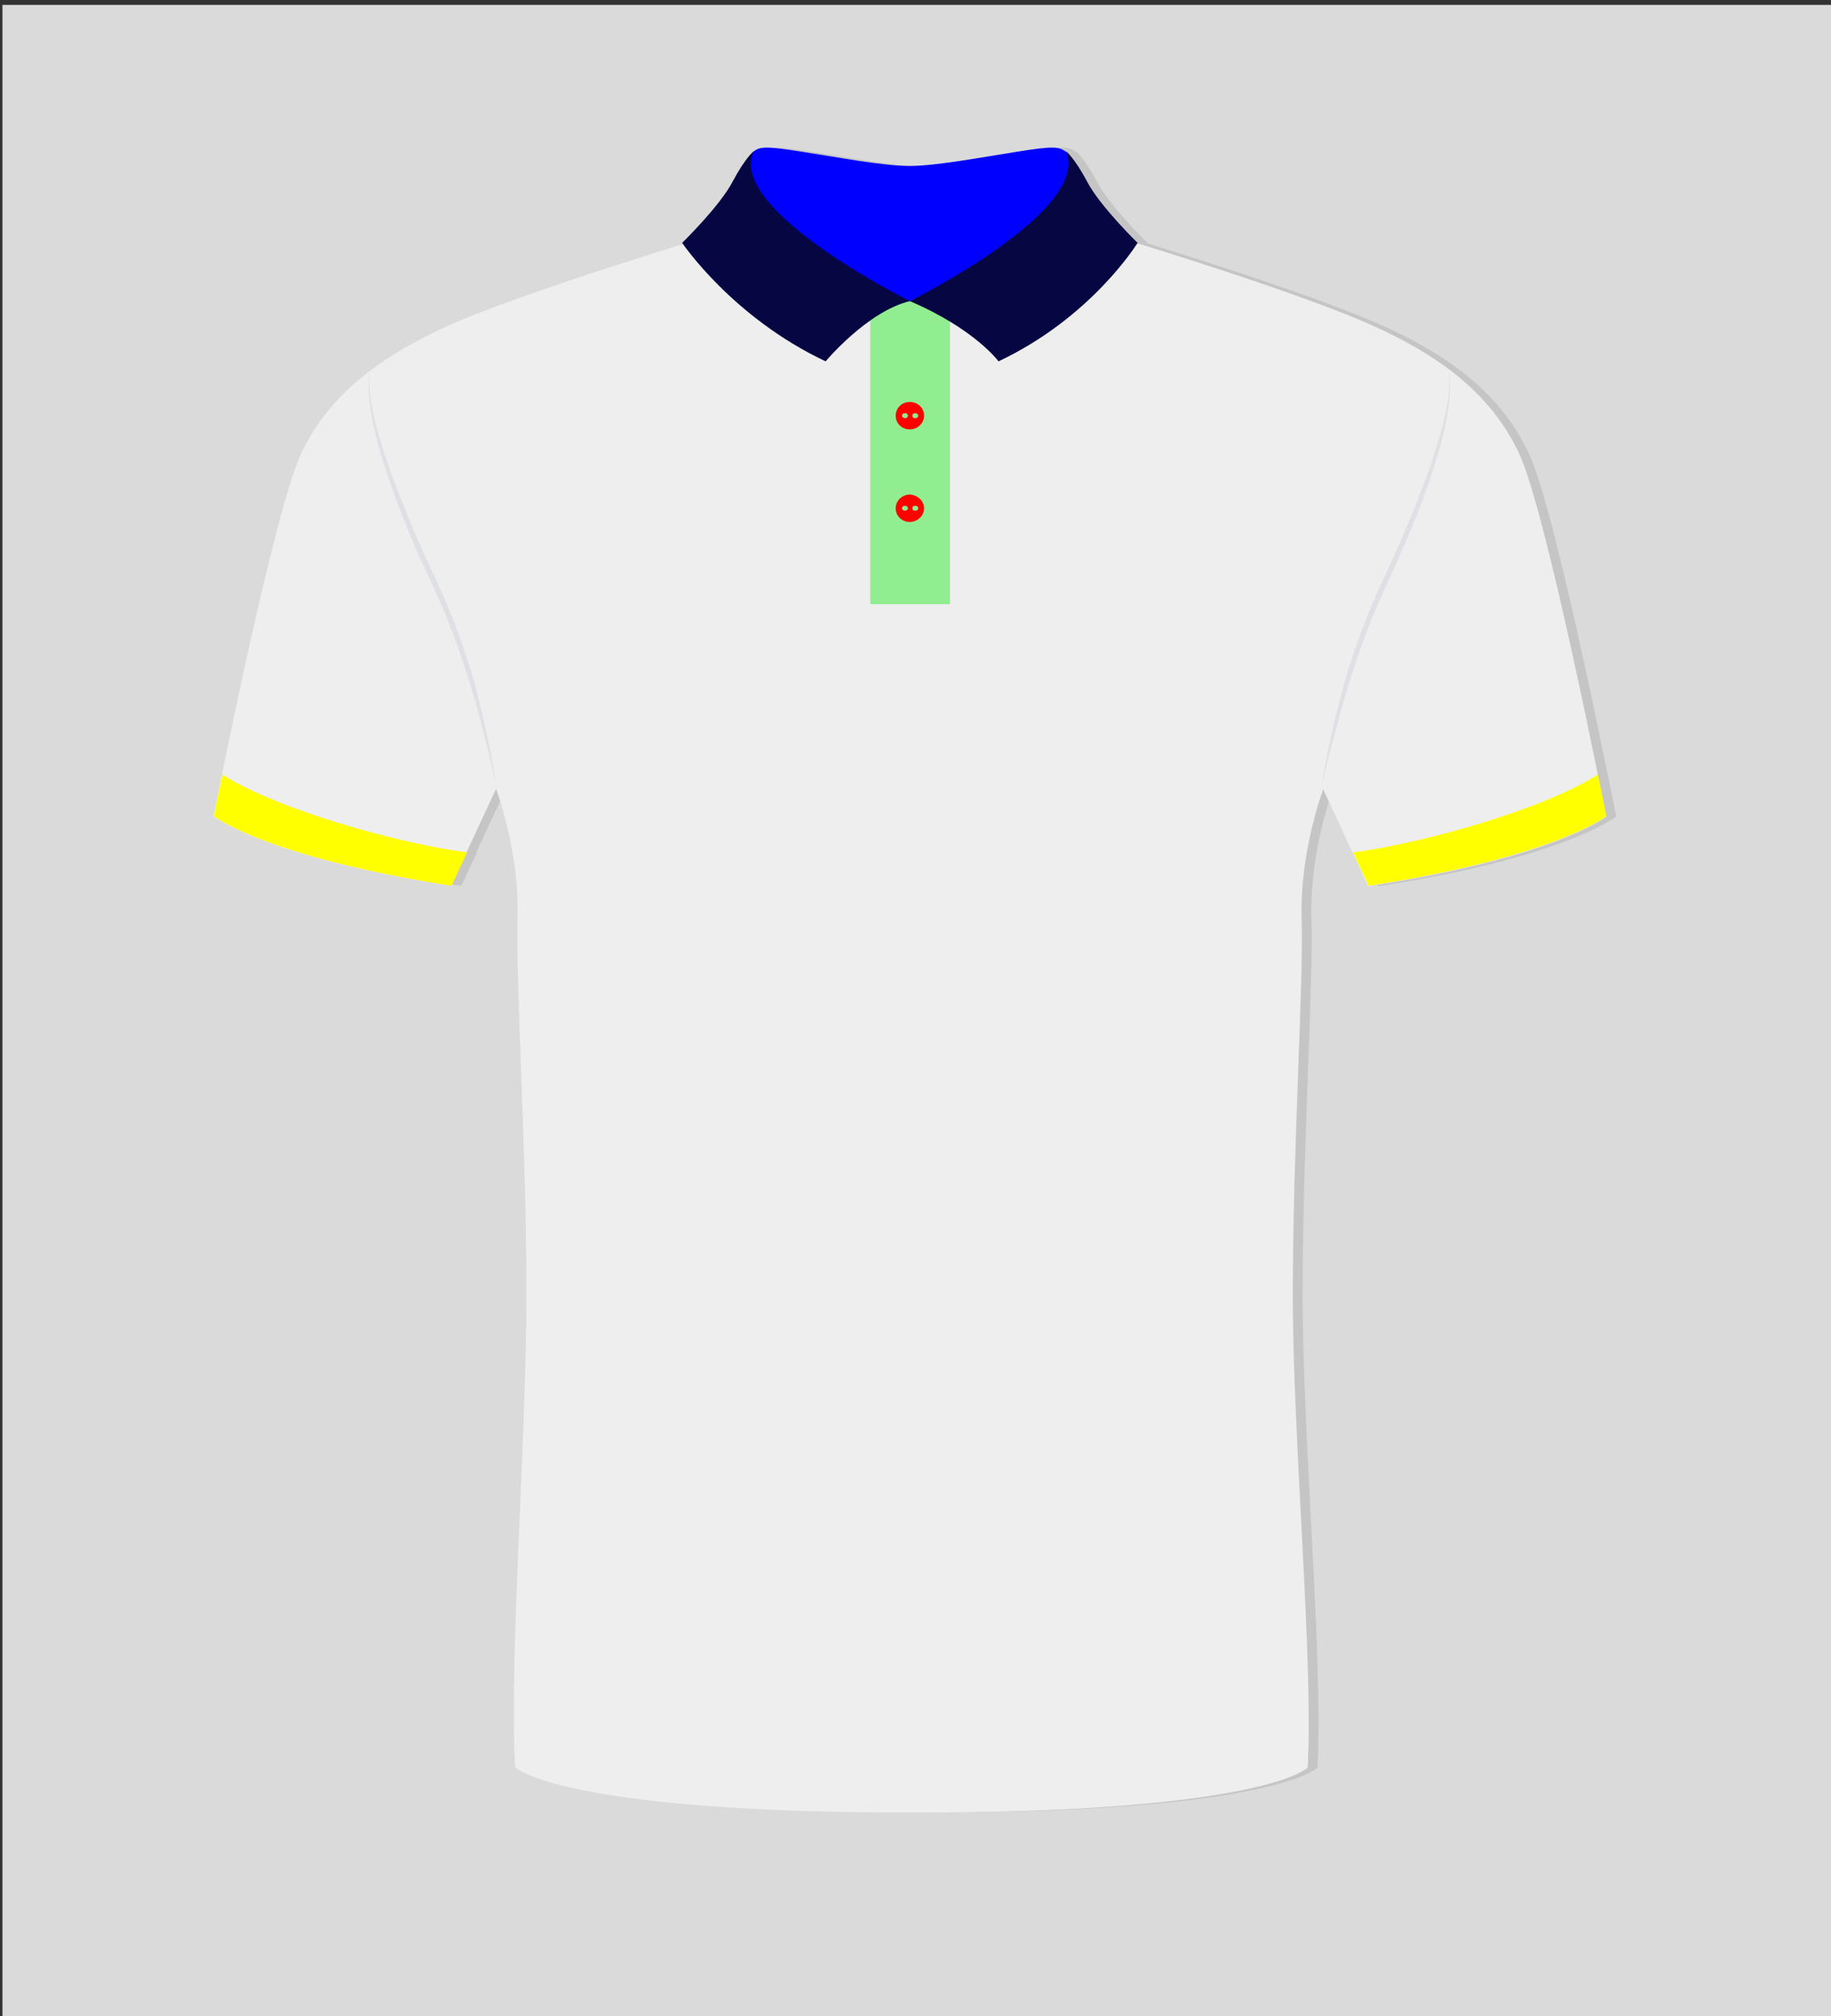 <?xml version="1.0" encoding="utf-8"?>
<!-- Generator: Adobe Illustrator 22.0.0, SVG Export Plug-In . SVG Version: 6.00 Build 0)  -->
<svg version="1.1" xmlns="http://www.w3.org/2000/svg" xmlns:xlink="http://www.w3.org/1999/xlink" x="0px" y="0px"
	 viewBox="0 0 373.9 411.8" style="enable-background:new 0 0 373.9 411.8;" xml:space="preserve">

	<rect x="0" y="0" width="373.9" height="411.8" fill="#333333" stroke="none"/>

	<!-- Default styles -->
	<style type="text/css">
		.st0{fill:#DADADA;} 
		.st1{opacity:0.10;}
		.st5{opacity:0.6;}
		.st6{fill:#D6D7DD;}

		.polo-collar{fill: #060742;}
		.polo-sleeve{fill: yellow;}
		.polo-nect{fill: lightgreen;}
		.polo-color{fill: #EEEEEE;}
		.polo-collar-inner{fill: blue;}
		.polo-button{fill: red;}
		
	</style>

	<g id="Layer_2">
		<rect x="0.5" y="1" class="st0" width="373.5" height="412"/>
	</g>
	<g id="Layer_1">
		<g>
			<g class="st1">
				<path d="M312.2,92.6c-5.7-12.1-16.3-20.8-35.1-28.3c-18.8-7.5-49.7-16.7-49.7-16.7l-38.9,10.2l-39.6-10.2c0,0-31.3,9.3-50.1,16.7
					C80,71.8,69.2,80.6,63.5,92.6c-5.7,12.1-17.9,74.1-17.9,74.1s10.5,8.3,48.5,14.2l9.2-19.8c0,0,4.8,12.7,4.4,26.4
					c-0.4,13.7,1.8,47,1.8,76.9c0,29.9-3.6,75.3-2.3,96.5c0,0,9.2,9.2,81.2,9.2S269,361,269,361c1.3-21.2-3-66.5-3-96.5
					c0-29.9,2.2-63.2,1.8-76.9c-0.4-13.7,4.4-26.4,4.4-26.4l9.2,19.8c38-5.8,48.6-14.2,48.6-14.2S317.9,104.7,312.2,92.6z"/>
				<path d="M107,353.9c0,2.6,0.1,4.9,0.3,7.1c0,0,9.2,9.2,81.2,9.2S269,361,269,361c0.1-2.1,0.2-4.5,0.2-7.1c0,0-22.2,8.1-80.3,8.1
					C130.8,362,107,353.9,107,353.9z"/>
				<path d="M47.4,158.2c-1.1,5.2-1.7,8.5-1.7,8.5s10.5,8.3,48.5,14.2l3.2-6.8C82.4,172.1,58.2,165.1,47.4,158.2z"/>
				<path d="M328.3,158.2c1.1,5.2,1.7,8.5,1.7,8.5s-10.5,8.3-48.5,14.2l-3.2-6.8C293.3,172.1,317.5,165.1,328.3,158.2z"/>
				<path d="M209.6,31c-7,1.1-16.5,2.9-21.9,2.9c-5.3,0-14.8-1.8-21.9-2.9c-7.6-1.2-8.7-1.1-10.1,0.1l-2.3,3.9l4.1,21.1l30.3,5.8
					l30.3-5.8l3.6-21.2l-1.9-3.8C218.3,29.9,217.1,29.8,209.6,31z"/>
				<rect  x="179.7" y="61.5" width="16.3" height="61.9"/>
				<path d="M187.8,61.5c0,0,37.1-18.4,31.9-30.6c0,0,1.7,1.3,4.3,6.2c2.6,5,10.3,12.5,10.3,12.5s-9.3,15.2-28.4,24.2
					C205.9,73.8,201.1,67.2,187.8,61.5z"/>
				<path d="M187.8,61.5c0,0-37.5-18.6-31.9-30.6c0,0-1.7,1.3-4.3,6.2c-2.6,5-10.3,12.5-10.3,12.5s10.2,15.2,29.3,24.2
					C170.6,73.8,179.1,63.6,187.8,61.5z"/>
				<path d="M190.7,103.8c0,1.5-1.3,2.8-2.9,2.8c-1.6,0-2.9-1.2-2.9-2.8c0-1.5,1.3-2.8,2.9-2.8C189.4,101.1,190.7,102.3,190.7,103.8z
					"/>
				<ellipse cx="186.8" cy="103.8" rx="0.6" ry="0.5"/>
				<path d="M189.5,103.8c0,0.3-0.2,0.5-0.6,0.5s-0.6-0.2-0.6-0.5c0-0.3,0.2-0.5,0.6-0.5S189.5,103.5,189.5,103.8z"/>
				<path d="M190.7,84.9c0,1.5-1.3,2.8-2.9,2.8c-1.6,0-2.9-1.2-2.9-2.8s1.3-2.8,2.9-2.8C189.4,82.1,190.7,83.3,190.7,84.9z"/>
				<path d="M187.4,84.9c0,0.3-0.2,0.5-0.6,0.5c-0.3,0-0.6-0.2-0.6-0.5c0-0.3,0.2-0.5,0.6-0.5C187.1,84.3,187.4,84.6,187.4,84.9z"/>
				<path d="M189.5,84.9c0,0.3-0.2,0.5-0.6,0.5s-0.6-0.2-0.6-0.5c0-0.3,0.2-0.5,0.6-0.5S189.5,84.6,189.5,84.9z"/>
				<path d="M103.4,161.1c-0.7-3.7-1.6-7.3-2.5-10.9c-0.9-3.6-1.9-7.2-3-10.8c-2.2-7.1-4.8-14.1-8-20.8c-3.2-6.8-6.1-13.7-8.5-20.8
					c-1.2-3.5-2.3-7.1-3.1-10.8c-0.4-1.8-0.7-3.7-0.9-5.6c-0.2-1.9-0.2-3.8,0.2-5.6c-0.5,3.7,0.3,7.4,1.2,11
					c0.9,3.6,2.1,7.2,3.4,10.7c2.6,7,5.5,13.9,8.7,20.6c3.2,6.8,5.8,13.8,7.9,21C100.7,146.4,102.4,153.7,103.4,161.1z"/>
				<path d="M271.8,161.1c1.1-7.4,2.8-14.7,4.8-21.9c2.1-7.2,4.7-14.2,7.9-21c3.2-6.7,6.1-13.6,8.7-20.6c1.3-3.5,2.4-7,3.4-10.7
					c0.9-3.6,1.7-7.3,1.2-11c0.4,1.8,0.3,3.7,0.2,5.6c-0.2,1.9-0.5,3.7-0.9,5.6c-0.8,3.7-1.9,7.3-3.1,10.8c-2.4,7.1-5.4,14-8.5,20.8
					c-3.2,6.7-5.8,13.7-8,20.8c-1.1,3.6-2.1,7.1-3,10.8C273.4,153.8,272.6,157.4,271.8,161.1z"/>
			</g>
			<g>
				<g>
					<path class="polo-color" d="M310.2,92.6c-5.7-12.1-16.3-20.8-35.1-28.3c-18.8-7.5-49.7-16.7-49.7-16.7l-38.9,10.2l-39.6-10.2
						c0,0-31.3,9.3-50.1,16.7C78,71.8,67.2,80.6,61.5,92.6c-5.7,12.1-17.9,74.1-17.9,74.1s10.5,8.3,48.5,14.2l9.2-19.8
						c0,0,4.8,12.7,4.4,26.4c-0.4,13.7,1.8,47,1.8,76.9c0,29.9-3.6,75.3-2.3,96.5c0,0,9.2,9.2,81.2,9.2S267,361,267,361
						c1.3-21.2-3-66.5-3-96.5c0-29.9,2.2-63.2,1.8-76.9c-0.4-13.7,4.4-26.4,4.4-26.4l9.2,19.8c38-5.8,48.6-14.2,48.6-14.2
						S315.9,104.7,310.2,92.6z"/>
					<path class="polo-color" d="M105,353.9c0,2.6,0.1,4.9,0.3,7.1c0,0,9.2,9.2,81.2,9.2S267,361,267,361c0.1-2.1,0.2-4.5,0.2-7.1
						c0,0-22.2,8.1-80.3,8.1C128.8,362,105,353.9,105,353.9z"/>
					<path class="polo-sleeve" d="M45.4,158.2c-1.1,5.2-1.7,8.5-1.7,8.5s10.5,8.3,48.5,14.2l3.2-6.8C80.4,172.1,56.2,165.1,45.4,158.2z"/>
					<path class="polo-sleeve" d="M326.3,158.2c1.1,5.2,1.7,8.5,1.7,8.5s-10.5,8.3-48.5,14.2l-3.2-6.8C291.3,172.1,315.5,165.1,326.3,158.2z"
						/>
					<path class="polo-collar-inner" d="M207.6,31c-7,1.1-16.5,2.9-21.9,2.9c-5.3,0-14.8-1.8-21.9-2.9c-7.6-1.2-8.7-1.1-10.1,0.1l-2.3,3.9l4.1,21.1
						l30.3,5.8l30.3-5.8l3.6-21.2l-1.9-3.8C216.3,29.9,215.1,29.8,207.6,31z"/>
					<rect  x="177.7" y="61.5" class="polo-nect" width="16.3" height="61.9"/>
					<path class="polo-collar" d="M185.8,61.5c0,0,37.1-18.4,31.9-30.6c0,0,1.7,1.3,4.3,6.2c2.6,5,10.3,12.5,10.3,12.5s-9.3,15.2-28.4,24.2
						C203.9,73.8,199.1,67.2,185.8,61.5z"/>
					<path class="polo-collar" d="M185.8,61.5c0,0-37.5-18.6-31.9-30.6c0,0-1.7,1.3-4.3,6.2c-2.6,5-10.3,12.5-10.3,12.5s10.2,15.2,29.3,24.2
						C168.6,73.8,177.1,63.6,185.8,61.5z"/>
					<g>
						<g>
							<g>
								<path class="polo-button" d="M188.7,103.8c0,1.5-1.3,2.8-2.9,2.8c-1.6,0-2.9-1.2-2.9-2.8c0-1.5,1.3-2.8,2.9-2.8
									C187.4,101.1,188.7,102.3,188.7,103.8z"/>
							</g>
							<ellipse class="polo-nect" cx="184.8" cy="103.8" rx="0.6" ry="0.5"/>
							<path class="polo-nect" d="M187.5,103.8c0,0.3-0.2,0.5-0.6,0.5s-0.6-0.2-0.6-0.5c0-0.3,0.2-0.5,0.6-0.5S187.5,103.5,187.5,103.8z"/>
						</g>
						<g>
							<g>
								<path class="polo-button" d="M188.7,84.9c0,1.5-1.3,2.8-2.9,2.8c-1.6,0-2.9-1.2-2.9-2.8s1.3-2.8,2.9-2.8
									C187.4,82.1,188.7,83.3,188.7,84.9z"/>
							</g>
							<path class="polo-nect" d="M185.4,84.9c0,0.3-0.2,0.5-0.6,0.5c-0.3,0-0.6-0.2-0.6-0.5c0-0.3,0.2-0.5,0.6-0.5
								C185.1,84.3,185.4,84.6,185.4,84.9z"/>
							<path class="polo-nect" d="M187.5,84.9c0,0.3-0.2,0.5-0.6,0.5s-0.6-0.2-0.6-0.5c0-0.3,0.2-0.5,0.6-0.5S187.5,84.6,187.5,84.9z"/>
						</g>
					</g>
					<g class="st5">
						<path class="st6" d="M101.4,161.1c-0.7-3.7-1.6-7.3-2.5-10.9c-0.9-3.6-1.9-7.2-3-10.8c-2.2-7.1-4.8-14.1-8-20.8
							c-3.2-6.8-6.1-13.7-8.5-20.8c-1.2-3.5-2.3-7.1-3.1-10.8c-0.4-1.8-0.7-3.7-0.9-5.6c-0.2-1.9-0.2-3.8,0.2-5.6
							c-0.5,3.7,0.3,7.4,1.2,11c0.9,3.6,2.1,7.2,3.4,10.7c2.6,7,5.5,13.9,8.7,20.6c3.2,6.8,5.8,13.8,7.9,21
							C98.7,146.4,100.4,153.7,101.4,161.1z"/>
					</g>
					<g class="st5">
						<path class="st6" d="M269.8,161.1c1.1-7.4,2.8-14.7,4.8-21.9c2.1-7.2,4.7-14.2,7.9-21c3.2-6.7,6.1-13.6,8.7-20.6
							c1.3-3.5,2.4-7,3.4-10.7c0.9-3.6,1.7-7.3,1.2-11c0.4,1.8,0.3,3.7,0.2,5.6c-0.2,1.9-0.5,3.7-0.9,5.6c-0.8,3.7-1.9,7.3-3.1,10.8
							c-2.4,7.1-5.4,14-8.5,20.8c-3.2,6.7-5.8,13.7-8,20.8c-1.1,3.6-2.1,7.1-3,10.8C271.4,153.8,270.6,157.4,269.8,161.1z"/>
					</g>
				</g>
			</g>
		</g>
	</g>
</svg>
